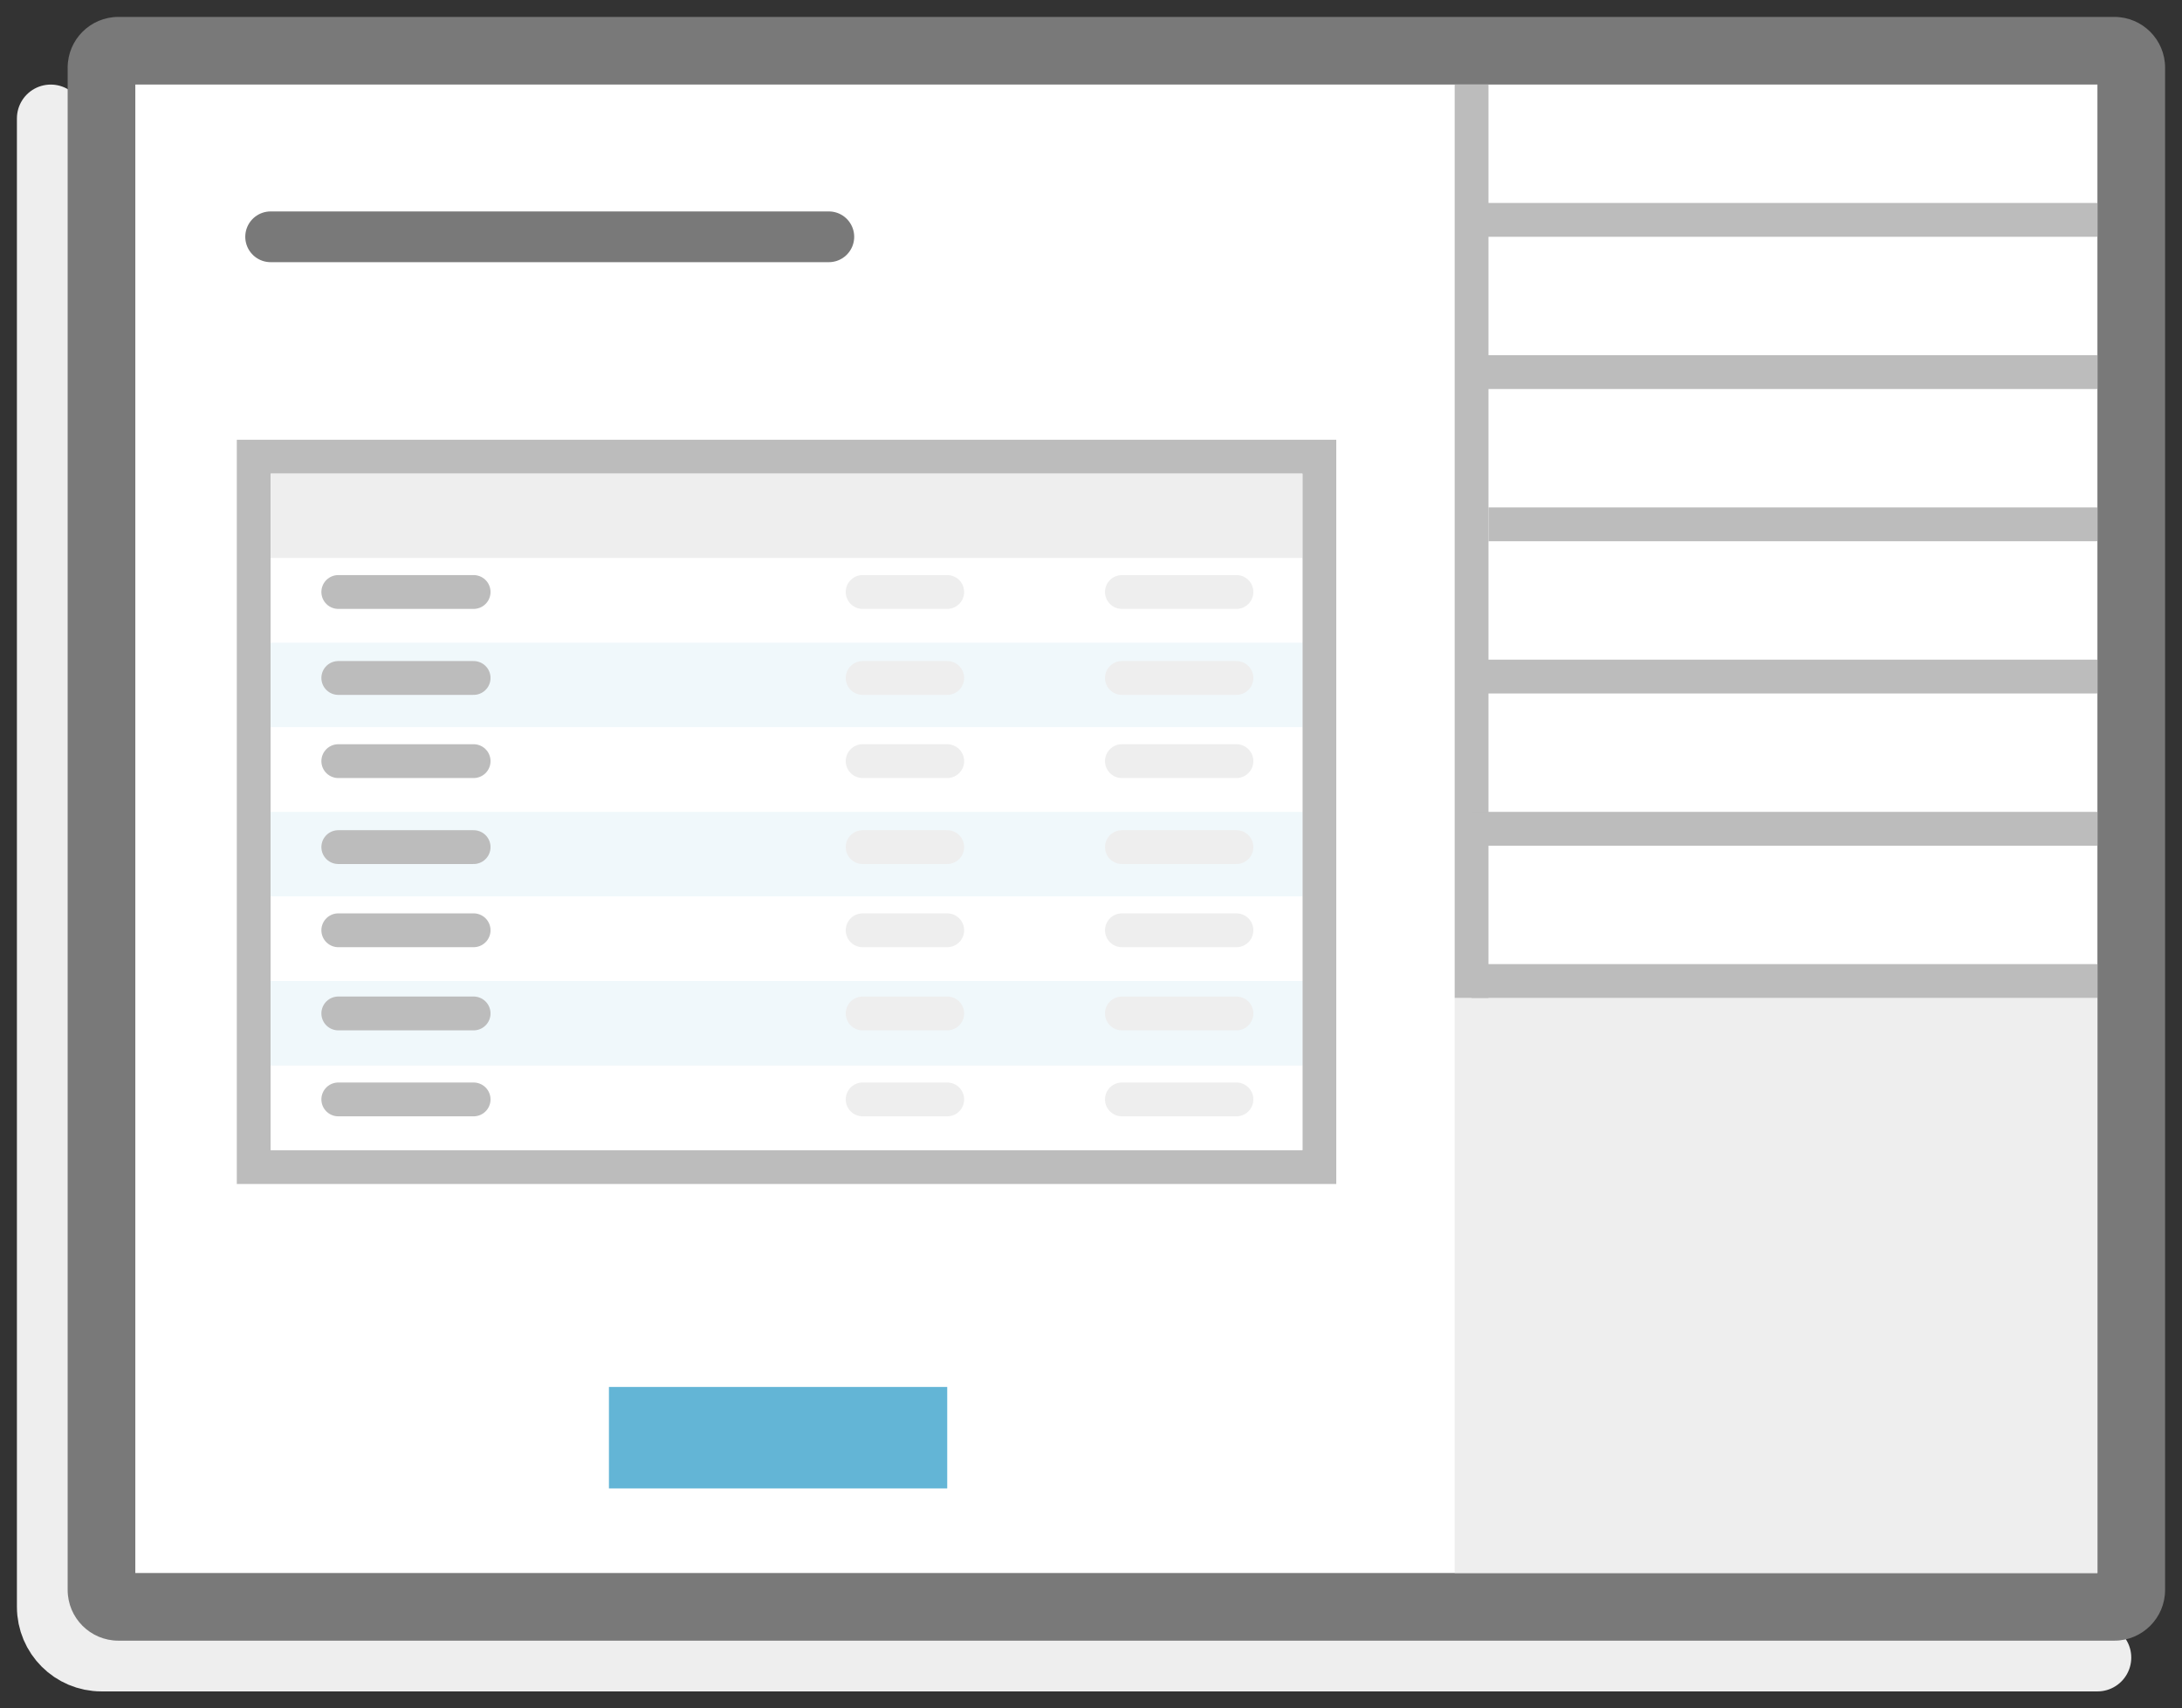 <?xml version="1.0" encoding="iso-8859-1"?>
<!-- Generator: Adobe Illustrator 19.2.1, SVG Export Plug-In . SVG Version: 6.00 Build 0)  -->
<svg version="1.1" xmlns="http://www.w3.org/2000/svg" xmlns:xlink="http://www.w3.org/1999/xlink" x="0px" y="0px"
	 viewBox="0 0 129 101" style="enable-background:new 0 0 129 101;" xml:space="preserve">
<rect x="0" y="0" width="129" height="101" fill="#333333" stroke="none"/>
<g id="html">
</g>
<g id="html_2_columns">
</g>
<g id="peer_evaluation">
</g>
<g id="peer_evaluation_summary">
</g>
<g id="html_observations">
</g>
<g id="lab_data_observations">
	<path style="fill:none;stroke:#EEEEEE;stroke-width:4;stroke-linecap:round;stroke-miterlimit:10;" d="M3,7v88c0,1.657,1.343,3,3,3
		h118"/>
	<g>
		<path style="fill:#FFFFFF;" d="M7,95c-0.551,0-1-0.449-1-1V4c0-0.551,0.449-1,1-1h118c0.551,0,1,0.449,1,1v90c0,0.551-0.449,1-1,1
			H7z"/>
		<path style="fill:#797979;" d="M124,5v88H8V5H124 M125,1H7C5.343,1,4,2.343,4,4v90c0,1.657,1.343,3,3,3h118c1.657,0,3-1.343,3-3V4
			C128,2.343,126.657,1,125,1L125,1z"/>
	</g>
	
		<line style="fill:none;stroke:#797979;stroke-width:3;stroke-linecap:round;stroke-miterlimit:10;" x1="16" y1="14" x2="49" y2="14"/>
	<rect x="36" y="82" style="fill:#63B5D6;" width="20" height="6"/>
	<rect x="86" y="59" style="fill:#EEEEEE;" width="38" height="34"/>
	<g>
		<path style="fill:#BCBCBC;" d="M77,28v40H16V28H77 M79,26H14v44h65V26L79,26z"/>
	</g>
	<rect x="16" y="28" style="fill:#EEEEEE;" width="61" height="5"/>
	<rect x="16" y="33" style="fill:#FFFFFF;" width="61" height="5"/>
	<rect x="16" y="38" style="fill:#F0F8FB;" width="61" height="5"/>
	<rect x="16" y="43" style="fill:#FFFFFF;" width="61" height="5"/>
	<rect x="16" y="48" style="fill:#F0F8FB;" width="61" height="5"/>
	<rect x="16" y="53" style="fill:#FFFFFF;" width="61" height="5"/>
	<rect x="16" y="58" style="fill:#F0F8FB;" width="61" height="5"/>
	<rect x="16" y="63" style="fill:#FFFFFF;" width="61" height="5"/>
	
		<line style="fill:none;stroke:#BCBCBC;stroke-width:2;stroke-linecap:round;stroke-miterlimit:10;" x1="20" y1="35" x2="28" y2="35"/>
	
		<line style="fill:none;stroke:#BCBCBC;stroke-width:2;stroke-linecap:round;stroke-miterlimit:10;" x1="20" y1="40.083" x2="28" y2="40.083"/>
	
		<line style="fill:none;stroke:#BCBCBC;stroke-width:2;stroke-linecap:round;stroke-miterlimit:10;" x1="20" y1="45" x2="28" y2="45"/>
	
		<line style="fill:none;stroke:#BCBCBC;stroke-width:2;stroke-linecap:round;stroke-miterlimit:10;" x1="20" y1="50.083" x2="28" y2="50.083"/>
	
		<line style="fill:none;stroke:#BCBCBC;stroke-width:2;stroke-linecap:round;stroke-miterlimit:10;" x1="20" y1="55" x2="28" y2="55"/>
	
		<line style="fill:none;stroke:#BCBCBC;stroke-width:2;stroke-linecap:round;stroke-miterlimit:10;" x1="20" y1="59.917" x2="28" y2="59.917"/>
	
		<line style="fill:none;stroke:#BCBCBC;stroke-width:2;stroke-linecap:round;stroke-miterlimit:10;" x1="20" y1="65" x2="28" y2="65"/>
	
		<line style="fill:none;stroke:#EEEEEE;stroke-width:2;stroke-linecap:round;stroke-miterlimit:10;" x1="51" y1="35" x2="56" y2="35"/>
	
		<line style="fill:none;stroke:#EEEEEE;stroke-width:2;stroke-linecap:round;stroke-miterlimit:10;" x1="51" y1="40.083" x2="56" y2="40.083"/>
	
		<line style="fill:none;stroke:#EEEEEE;stroke-width:2;stroke-linecap:round;stroke-miterlimit:10;" x1="51" y1="45" x2="56" y2="45"/>
	
		<line style="fill:none;stroke:#EEEEEE;stroke-width:2;stroke-linecap:round;stroke-miterlimit:10;" x1="51" y1="50.083" x2="56" y2="50.083"/>
	
		<line style="fill:none;stroke:#EEEEEE;stroke-width:2;stroke-linecap:round;stroke-miterlimit:10;" x1="51" y1="55" x2="56" y2="55"/>
	
		<line style="fill:none;stroke:#EEEEEE;stroke-width:2;stroke-linecap:round;stroke-miterlimit:10;" x1="51" y1="59.917" x2="56" y2="59.917"/>
	
		<line style="fill:none;stroke:#EEEEEE;stroke-width:2;stroke-linecap:round;stroke-miterlimit:10;" x1="51" y1="65" x2="56" y2="65"/>
	
		<line style="fill:none;stroke:#EEEEEE;stroke-width:2;stroke-linecap:round;stroke-miterlimit:10;" x1="66.328" y1="35" x2="73.098" y2="35"/>
	
		<line style="fill:none;stroke:#EEEEEE;stroke-width:2;stroke-linecap:round;stroke-miterlimit:10;" x1="66.328" y1="40.083" x2="73.098" y2="40.083"/>
	
		<line style="fill:none;stroke:#EEEEEE;stroke-width:2;stroke-linecap:round;stroke-miterlimit:10;" x1="66.328" y1="45" x2="73.098" y2="45"/>
	
		<line style="fill:none;stroke:#EEEEEE;stroke-width:2;stroke-linecap:round;stroke-miterlimit:10;" x1="66.328" y1="50.083" x2="73.098" y2="50.083"/>
	
		<line style="fill:none;stroke:#EEEEEE;stroke-width:2;stroke-linecap:round;stroke-miterlimit:10;" x1="66.328" y1="55" x2="73.098" y2="55"/>
	
		<line style="fill:none;stroke:#EEEEEE;stroke-width:2;stroke-linecap:round;stroke-miterlimit:10;" x1="66.328" y1="59.917" x2="73.098" y2="59.917"/>
	
		<line style="fill:none;stroke:#EEEEEE;stroke-width:2;stroke-linecap:round;stroke-miterlimit:10;" x1="66.328" y1="65" x2="73.098" y2="65"/>
	<line style="fill:none;stroke:#BCBCBC;stroke-width:2;stroke-miterlimit:10;" x1="87" y1="5" x2="87" y2="59"/>
	<line style="fill:none;stroke:#BCBCBC;stroke-width:2;stroke-miterlimit:10;" x1="124" y1="58" x2="87" y2="58"/>
	<line style="fill:none;stroke:#BCBCBC;stroke-width:2;stroke-miterlimit:10;" x1="87" y1="49" x2="124" y2="49"/>
	<line style="fill:none;stroke:#BCBCBC;stroke-width:2;stroke-miterlimit:10;" x1="87" y1="40" x2="124" y2="40"/>
	<line style="fill:none;stroke:#BCBCBC;stroke-width:2;stroke-miterlimit:10;" x1="88" y1="31" x2="124" y2="31"/>
	<line style="fill:none;stroke:#BCBCBC;stroke-width:2;stroke-miterlimit:10;" x1="87" y1="22" x2="124" y2="22"/>
	<line style="fill:none;stroke:#BCBCBC;stroke-width:2;stroke-miterlimit:10;" x1="87" y1="13" x2="124" y2="13"/>
</g>
<g id="diagnostic_path_observations">
</g>
<g id="expert_path">
</g>
<g id="guides">
</g>
</svg>
